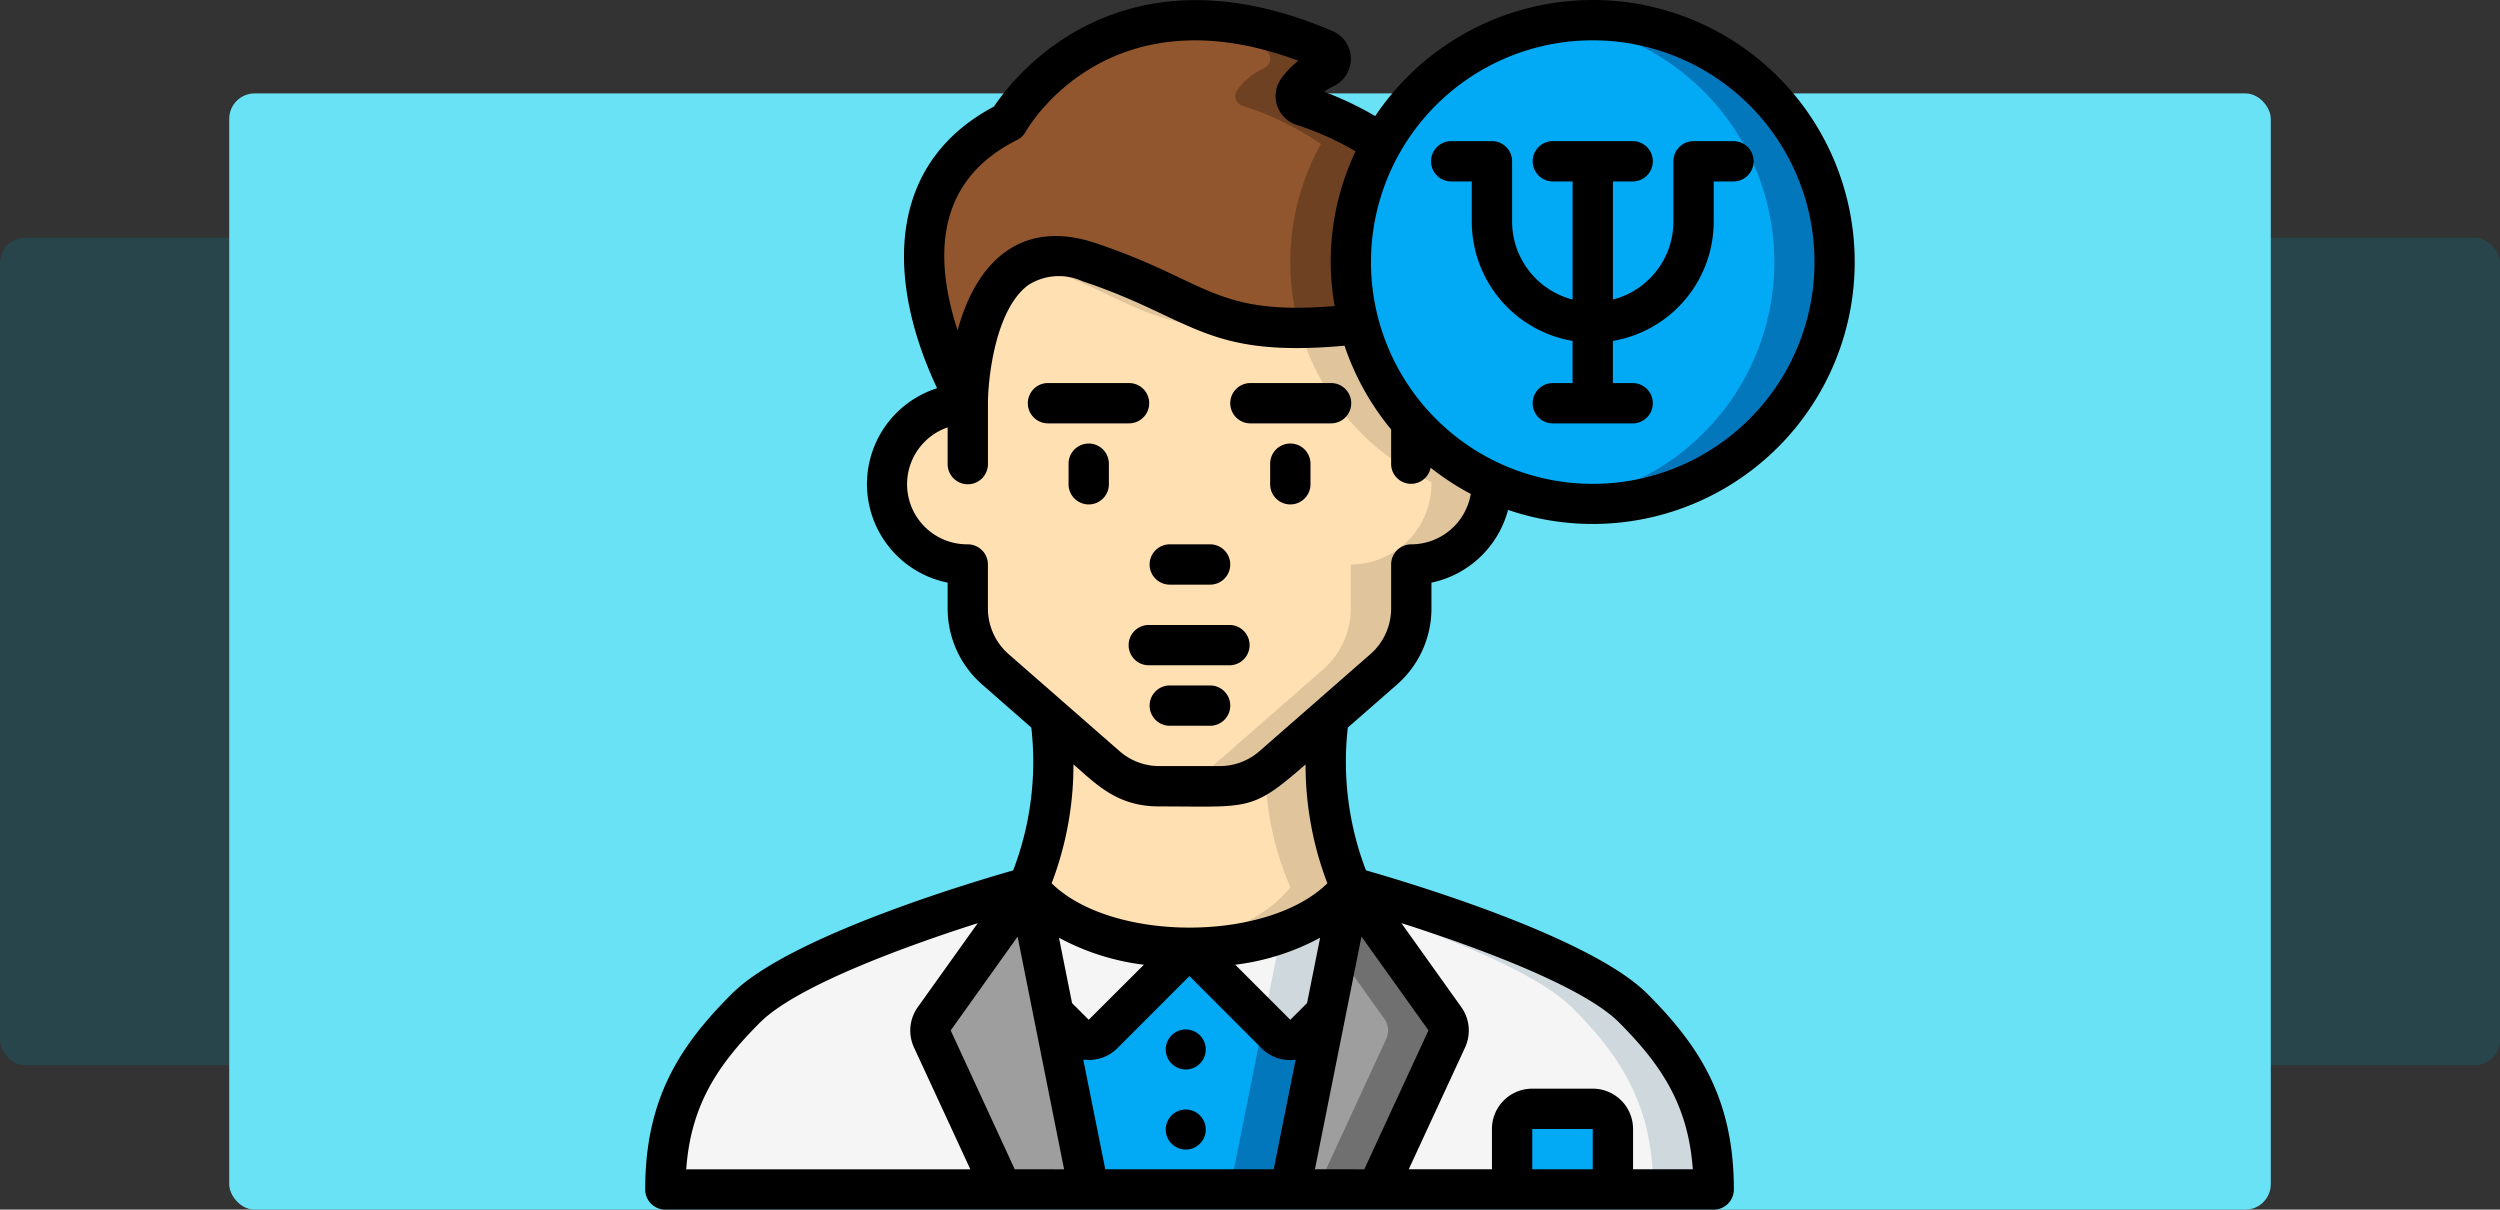 <svg xmlns="http://www.w3.org/2000/svg" width="294.478" height="142.483" viewBox="0 0 294.478 142.483">
  <rect x="0" y="0" width="294.478" height="142.483" fill="#333333" stroke="none"/>
  <g id="Grupo_1208196" data-name="Grupo 1208196" transform="translate(-1124.761 -3335.003)">
    <g id="Grupo_1207981" data-name="Grupo 1207981" transform="translate(-0.239 882.523)">
      <rect id="nina-feliz-y-su-madre-aplicando-maquillaje-en-las-caras-de-los-demas-teniendo-dia-de-belleza-familiar-poniendo-en" width="294.478" height="97.481" rx="3" transform="translate(1125 2480.481)" fill="#27454a"/>
      <rect id="nina-feliz-y-su-madre-aplicando-maquillaje-en-las-caras-de-los-demas-teniendo-dia-de-belleza-familiar-poniendo-en-2" data-name="nina-feliz-y-su-madre-aplicando-maquillaje-en-las-caras-de-los-demas-teniendo-dia-de-belleza-familiar-poniendo-en" width="240.478" height="131.481" rx="3" transform="translate(1152 2463.481)" fill="#6ae2f6"/>
    </g>
    <g id="psychologist_6002810_1_" data-name="psychologist_6002810 (1)" transform="translate(1200.759 3335.003)">
      <path id="Trazado_1053103" data-name="Trazado 1053103" d="M64.089,29.495a28.419,28.419,0,0,0,.951,7.3c-17.574,1.966-17.931-2.665-31.823-7.3C18.969,24.745,18.969,46.118,18.969,46.118v.048S4.721,22.465,23.719,12.99c0,0,11.019-19.781,37.283-8.525a1.187,1.187,0,0,1,.047,2.161,8.312,8.312,0,0,0-3.206,2.588,1.187,1.187,0,0,0,.57,1.852A35.955,35.955,0,0,1,67.7,15.579a28.366,28.366,0,0,0-3.61,13.916Z" transform="translate(19.026 1.377)" fill="#91562d"/>
      <path id="Trazado_1053104" data-name="Trazado 1053104" d="M51.268,15.543a35.956,35.956,0,0,0-9.285-4.512,1.187,1.187,0,0,1-.57-1.852,8.312,8.312,0,0,1,3.206-2.588,1.187,1.187,0,0,0-.047-2.161A35.925,35.925,0,0,0,25.792,1.2,41.809,41.809,0,0,1,37.447,4.43a1.187,1.187,0,0,1,.047,2.161,8.312,8.312,0,0,0-3.206,2.588,1.187,1.187,0,0,0,.57,1.852,35.956,35.956,0,0,1,9.285,4.512,28.57,28.57,0,0,0-2.66,21.206c-1.27.142-2.429.237-3.531.318a52.688,52.688,0,0,0,10.655-.318,28.57,28.57,0,0,1,2.66-21.206Z" transform="translate(35.457 1.412)" fill="#6d4122"/>
      <path id="Trazado_1053105" data-name="Trazado 1053105" d="M83.228,39.307v.237a9.5,9.5,0,0,1-9.5,9.475V54.2a9.518,9.518,0,0,1-3.253,7.172l-6.483,5.676L57.415,72.79a9.449,9.449,0,0,1-6.246,2.351H44.045A9.449,9.449,0,0,1,37.8,72.79l-6.578-5.747-6.483-5.676A9.518,9.518,0,0,1,21.485,54.2V49.019a9.475,9.475,0,1,1,0-18.95v-.047s0-21.372,14.248-16.623c13.892,4.631,14.248,9.261,31.821,7.29A28.473,28.473,0,0,0,83.228,39.307Z" transform="translate(16.51 17.473)" fill="#ffe0b2"/>
      <path id="Trazado_1053106" data-name="Trazado 1053106" d="M19,13.4c12.888,4.3,14.149,8.582,28.29,7.6-7.986-.727-10.848-4.161-21.166-7.6A9.565,9.565,0,0,0,19,13.4Z" transform="translate(26.12 17.473)" fill="#dfc49c"/>
      <path id="Trazado_1053107" data-name="Trazado 1053107" d="M49.01,16.07a66.506,66.506,0,0,1-6.979.449A28.466,28.466,0,0,0,57.559,34.688v.237a9.5,9.5,0,0,1-9.5,9.475v5.177a9.518,9.518,0,0,1-3.253,7.172l-6.483,5.676-6.578,5.747A9.449,9.449,0,0,1,25.5,70.522h7.124a9.449,9.449,0,0,0,6.246-2.351l6.578-5.747,6.483-5.676a9.518,9.518,0,0,0,3.253-7.172V44.4a9.5,9.5,0,0,0,9.5-9.475v-.237A28.473,28.473,0,0,1,49.01,16.07Z" transform="translate(35.055 22.092)" fill="#dfc49c"/>
      <path id="Trazado_1053108" data-name="Trazado 1053108" d="M57,55.561s-4.749,7.124-19,7.124-19-7.124-19-7.124A37.874,37.874,0,0,0,21.612,35.59l6.578,5.747a9.449,9.449,0,0,0,6.246,2.351H41.56a9.449,9.449,0,0,0,6.246-2.351l6.578-5.747A37.874,37.874,0,0,0,57,55.561Z" transform="translate(26.12 48.926)" fill="#ffe0b2"/>
      <path id="Trazado_1053109" data-name="Trazado 1053109" d="M57,55.561s-4.749,7.124-19,7.124-19-7.124-19-7.124A37.874,37.874,0,0,0,21.612,35.59l6.578,5.747a9.449,9.449,0,0,0,6.246,2.351H41.56a9.449,9.449,0,0,0,6.246-2.351l6.578-5.747A37.874,37.874,0,0,0,57,55.561Z" transform="translate(26.12 48.926)" fill="#ffe0b2"/>
      <path id="Trazado_1053110" data-name="Trazado 1053110" d="M45.448,35.59,38.87,41.337a9.336,9.336,0,0,1-.869.634,35.635,35.635,0,0,0,2.935,13.591S36.97,61.455,25.5,62.51c1.123.1,2.292.176,3.562.176,14.248,0,19-7.124,19-7.124A37.874,37.874,0,0,1,45.448,35.59Z" transform="translate(35.055 48.926)" fill="#dfc49c"/>
      <path id="Trazado_1053111" data-name="Trazado 1053111" d="M52.309,54.718,48.153,75.5H24.406L20.25,54.718l2.47,2.47a2.394,2.394,0,0,0,3.372,0L36.279,47,46.467,57.188a2.394,2.394,0,0,0,3.372,0Z" transform="translate(27.838 64.612)" fill="#02a9f4"/>
      <path id="Trazado_1053112" data-name="Trazado 1053112" d="M37.81,52.72a2.394,2.394,0,0,1-3.372,0L32.959,51.24,29,71.029h7.124L40.28,50.25Z" transform="translate(39.867 69.08)" fill="#0377bc"/>
      <path id="Trazado_1053113" data-name="Trazado 1053113" d="M32.791,79.621H22.556L14.363,61.882a2.375,2.375,0,0,1,.237-2.375L25.667,44Z" transform="translate(19.453 60.488)" fill="#9e9e9e"/>
      <path id="Trazado_1053114" data-name="Trazado 1053114" d="M32.441,61.882l8.193,17.739H1c0-9.5,3.443-15.317,9.5-21.372C17.623,51.124,43.745,44,43.745,44L32.679,59.507A2.375,2.375,0,0,0,32.441,61.882Z" transform="translate(1.375 60.488)" fill="#f5f5f5"/>
      <path id="Trazado_1053115" data-name="Trazado 1053115" d="M50.428,61.882,42.235,79.621H32L39.124,44,50.19,59.507A2.375,2.375,0,0,1,50.428,61.882Z" transform="translate(43.991 60.488)" fill="#9e9e9e"/>
      <path id="Trazado_1053116" data-name="Trazado 1053116" d="M48.389,59.507,37.323,44l-1.56,7.8,5.5,7.708a2.375,2.375,0,0,1,.237,2.375L33.31,79.621h7.124l8.193-17.739A2.375,2.375,0,0,0,48.389,59.507Z" transform="translate(45.792 60.488)" fill="#707070"/>
      <path id="Trazado_1053117" data-name="Trazado 1053117" d="M65.871,79.621V72.5A2.375,2.375,0,0,0,63.5,70.122H56.372A2.375,2.375,0,0,0,54,72.5v7.124H38.111L46.3,61.882a2.375,2.375,0,0,0-.237-2.375L35,44s26.122,7.124,33.246,14.248c6.056,6.056,9.5,11.874,9.5,21.372Z" transform="translate(48.115 60.488)" fill="#f5f5f5"/>
      <path id="Trazado_1053118" data-name="Trazado 1053118" d="M68.246,58.248C61.122,51.124,35,44,35,44l1.988,2.786c8.252,2.726,19.765,7.093,24.134,11.463,6.056,6.056,9.5,11.874,9.5,21.372h7.124C77.745,70.122,74.3,64.3,68.246,58.248Z" transform="translate(48.115 60.488)" fill="#cfd8dc"/>
      <path id="Trazado_1053119" data-name="Trazado 1053119" d="M54.874,57.375V64.5H43V57.375A2.375,2.375,0,0,1,45.375,55H52.5A2.375,2.375,0,0,1,54.874,57.375Z" transform="translate(59.113 75.61)" fill="#02a9f4"/>
      <path id="Trazado_1053120" data-name="Trazado 1053120" d="M46,44,43.029,58.842l-2.47,2.47a2.394,2.394,0,0,1-3.372,0L27,51.124C41.248,51.124,46,44,46,44Z" transform="translate(37.117 60.488)" fill="#f5f5f5"/>
      <path id="Trazado_1053121" data-name="Trazado 1053121" d="M32.972,49.448l-1.878,9.394-.594.594,1.876,1.876a2.394,2.394,0,0,0,3.372,0l2.47-2.47L41.186,44A16.761,16.761,0,0,1,32.972,49.448Z" transform="translate(41.929 60.488)" fill="#cfd8dc"/>
      <path id="Trazado_1053122" data-name="Trazado 1053122" d="M38,51.124,27.81,61.312a2.394,2.394,0,0,1-3.372,0l-2.47-2.47L19,44S23.749,51.124,38,51.124Z" transform="translate(26.12 60.488)" fill="#f5f5f5"/>
      <path id="Trazado_1053123" data-name="Trazado 1053123" d="M92,29.5a28.544,28.544,0,0,1-40.37,25.932V55.4A28.5,28.5,0,1,1,92,29.5Z" transform="translate(48.113 1.375)" fill="#02a9f4"/>
      <path id="Trazado_1053124" data-name="Trazado 1053124" d="M49.1,1a28.416,28.416,0,0,0-3.619.237,28.473,28.473,0,0,1,.036,56.518A28.5,28.5,0,1,0,49.1,1Z" transform="translate(62.517 1.375)" fill="#0377bc"/>
      <path id="Trazado_1053125" data-name="Trazado 1053125" d="M35.874,31h-9.5a2.375,2.375,0,1,0,0,4.749h9.5a2.375,2.375,0,0,0,0-4.749Z" transform="translate(32.993 42.616)"/>
      <path id="Trazado_1053126" data-name="Trazado 1053126" d="M32.124,34H27.375a2.375,2.375,0,0,0,0,4.749h4.749a2.375,2.375,0,1,0,0-4.749Z" transform="translate(34.368 46.74)"/>
      <path id="Trazado_1053127" data-name="Trazado 1053127" d="M23.375,22A2.375,2.375,0,0,0,21,24.375v2.375a2.375,2.375,0,1,0,4.749,0V24.375A2.375,2.375,0,0,0,23.375,22Z" transform="translate(28.869 30.244)"/>
      <path id="Trazado_1053128" data-name="Trazado 1053128" d="M33.375,22A2.375,2.375,0,0,0,31,24.375v2.375a2.375,2.375,0,1,0,4.749,0V24.375A2.375,2.375,0,0,0,33.375,22Z" transform="translate(42.616 30.244)"/>
      <path id="Trazado_1053129" data-name="Trazado 1053129" d="M27.375,31.749h4.749a2.375,2.375,0,1,0,0-4.749H27.375a2.375,2.375,0,0,0,0,4.749Z" transform="translate(34.368 37.117)"/>
      <path id="Trazado_1053130" data-name="Trazado 1053130" d="M33.248,21.375A2.375,2.375,0,0,0,30.874,19h-9.5a2.375,2.375,0,1,0,0,4.749h9.5A2.375,2.375,0,0,0,33.248,21.375Z" transform="translate(26.12 26.12)"/>
      <path id="Trazado_1053131" data-name="Trazado 1053131" d="M40.874,19h-9.5a2.375,2.375,0,0,0,0,4.749h9.5a2.375,2.375,0,1,0,0-4.749Z" transform="translate(39.867 26.12)"/>
      <circle id="Elipse_13455" data-name="Elipse 13455" cx="2.358" cy="2.358" r="2.358" transform="translate(61.313 130.692)"/>
      <circle id="Elipse_13456" data-name="Elipse 13456" cx="2.358" cy="2.358" r="2.358" transform="translate(61.313 121.259)"/>
      <path id="Trazado_1053132" data-name="Trazado 1053132" d="M111.612,0A30.871,30.871,0,0,0,85.989,13.674a39.123,39.123,0,0,0-6.015-2.866,6.143,6.143,0,0,1,1.078-.639,3.562,3.562,0,0,0-.088-6.509C55.894-7.089,43.443,9.024,41.083,12.55c-12.586,6.685-12.79,20.221-6.7,33.18a11.845,11.845,0,0,0,1.242,22.9v3.04a11.9,11.9,0,0,0,4.066,8.96L45.481,85.7a35.735,35.735,0,0,1-2.137,16.825c-5.246,1.5-26.457,7.853-33.139,14.536C4.075,123.177,0,129.436,0,140.108a2.375,2.375,0,0,0,2.375,2.375H125.86a2.375,2.375,0,0,0,2.375-2.375c0-10.672-4.075-16.932-10.195-23.051-6.682-6.682-27.893-13.037-33.139-14.536A35.735,35.735,0,0,1,82.764,85.7l5.794-5.068a11.9,11.9,0,0,0,4.056-8.96v-3.04a11.859,11.859,0,0,0,9.024-8.57A30.859,30.859,0,1,0,111.612,0ZM43.8,16.492a2.4,2.4,0,0,0,1.012-.962c.4-.708,9.8-16.718,32.125-8.373a10.3,10.3,0,0,0-1.935,1.976,3.562,3.562,0,0,0,1.726,5.573,35.324,35.324,0,0,1,6.951,3.118,30.192,30.192,0,0,0-2.467,18.226C66.967,37.217,66.392,33.085,53,28.618c-8.34-2.781-13.892,1.772-16.2,10.294C33.685,29.387,34.8,20.983,43.8,16.492Zm5.543,121.241H43.529l-7.542-16.359,7.879-11.042Zm2.258-12.926a4.735,4.735,0,0,0,4-1.323l8.509-8.516,8.509,8.516a4.662,4.662,0,0,0,4,1.33l-2.586,12.918H54.191Zm32.771-14.486,7.894,11.045-7.563,16.367H78.888Zm-6.412,7.837-1.973,1.962-6.485-6.485a28.183,28.183,0,0,0,10-3.18ZM52.244,120.12l-1.962-1.962-1.541-7.7a28.171,28.171,0,0,0,10,3.18Zm-38.684.294c4.215-4.215,16.8-8.867,25.611-11.672L32.13,118.6a4.749,4.749,0,0,0-.475,4.764L38.3,137.734H4.833c.546-7.637,3.778-12.377,8.72-17.319Zm98.052,17.319h-7.124v-4.749h7.124Zm11.79,0h-7.041v-4.749a4.749,4.749,0,0,0-4.749-4.749h-7.124a4.749,4.749,0,0,0-4.749,4.749v4.749h-9.8l6.649-14.379a4.749,4.749,0,0,0-.475-4.749l-7.043-9.872c8.813,2.8,21.4,7.457,25.611,11.672C119.624,125.357,122.856,130.1,123.4,137.734ZM80.356,104.046c-7.1,6.956-25.376,6.958-32.479,0a39.1,39.1,0,0,0,2.569-14.011c2.828,2.477,5.213,4.954,10.109,4.954,10.643,0,10.822.655,17.233-4.949a39.107,39.107,0,0,0,2.567,14.006Zm9.884-39.929a2.375,2.375,0,0,0-2.375,2.375v5.177a7.148,7.148,0,0,1-2.441,5.383L72.362,88.477a7.105,7.105,0,0,1-4.683,1.762H60.555a7.108,7.108,0,0,1-4.683-1.764L42.811,77.053a7.148,7.148,0,0,1-2.441-5.383V66.492A2.375,2.375,0,0,0,38,64.117a7.079,7.079,0,0,1-2.375-13.773v4.274a2.375,2.375,0,1,0,4.749,0V47.494c0-2.923.879-11.13,4.792-13.944a6.694,6.694,0,0,1,6.331-.427C64.637,37.5,65.91,42.2,82.377,40.722a30.9,30.9,0,0,0,5.488,9.86v4.037a2.349,2.349,0,0,0,4.654.475,30.824,30.824,0,0,0,4.728,3.087A7.124,7.124,0,0,1,90.239,64.117Zm21.372-7.124a26.122,26.122,0,1,1,26.122-26.122A26.122,26.122,0,0,1,111.612,56.993Z" transform="translate(0 0)"/>
      <path id="Trazado_1053133" data-name="Trazado 1053133" d="M74.621,7H69.871A2.375,2.375,0,0,0,67.5,9.375V16.5a9.5,9.5,0,0,1-7.124,9.162V11.749h2.375a2.375,2.375,0,0,0,0-4.749h-9.5a2.375,2.375,0,0,0,0,4.749h2.375V25.661A9.5,9.5,0,0,1,48.5,16.5V9.375A2.375,2.375,0,0,0,46.124,7H41.375a2.375,2.375,0,1,0,0,4.749h2.375V16.5A14.263,14.263,0,0,0,55.623,30.533V35.5H53.248a2.375,2.375,0,0,0,0,4.749h9.5a2.375,2.375,0,0,0,0-4.749H60.372V30.533A14.263,14.263,0,0,0,72.246,16.5V11.749h2.375a2.375,2.375,0,0,0,0-4.749Z" transform="translate(53.614 9.623)"/>
    </g>
  </g>
</svg>
